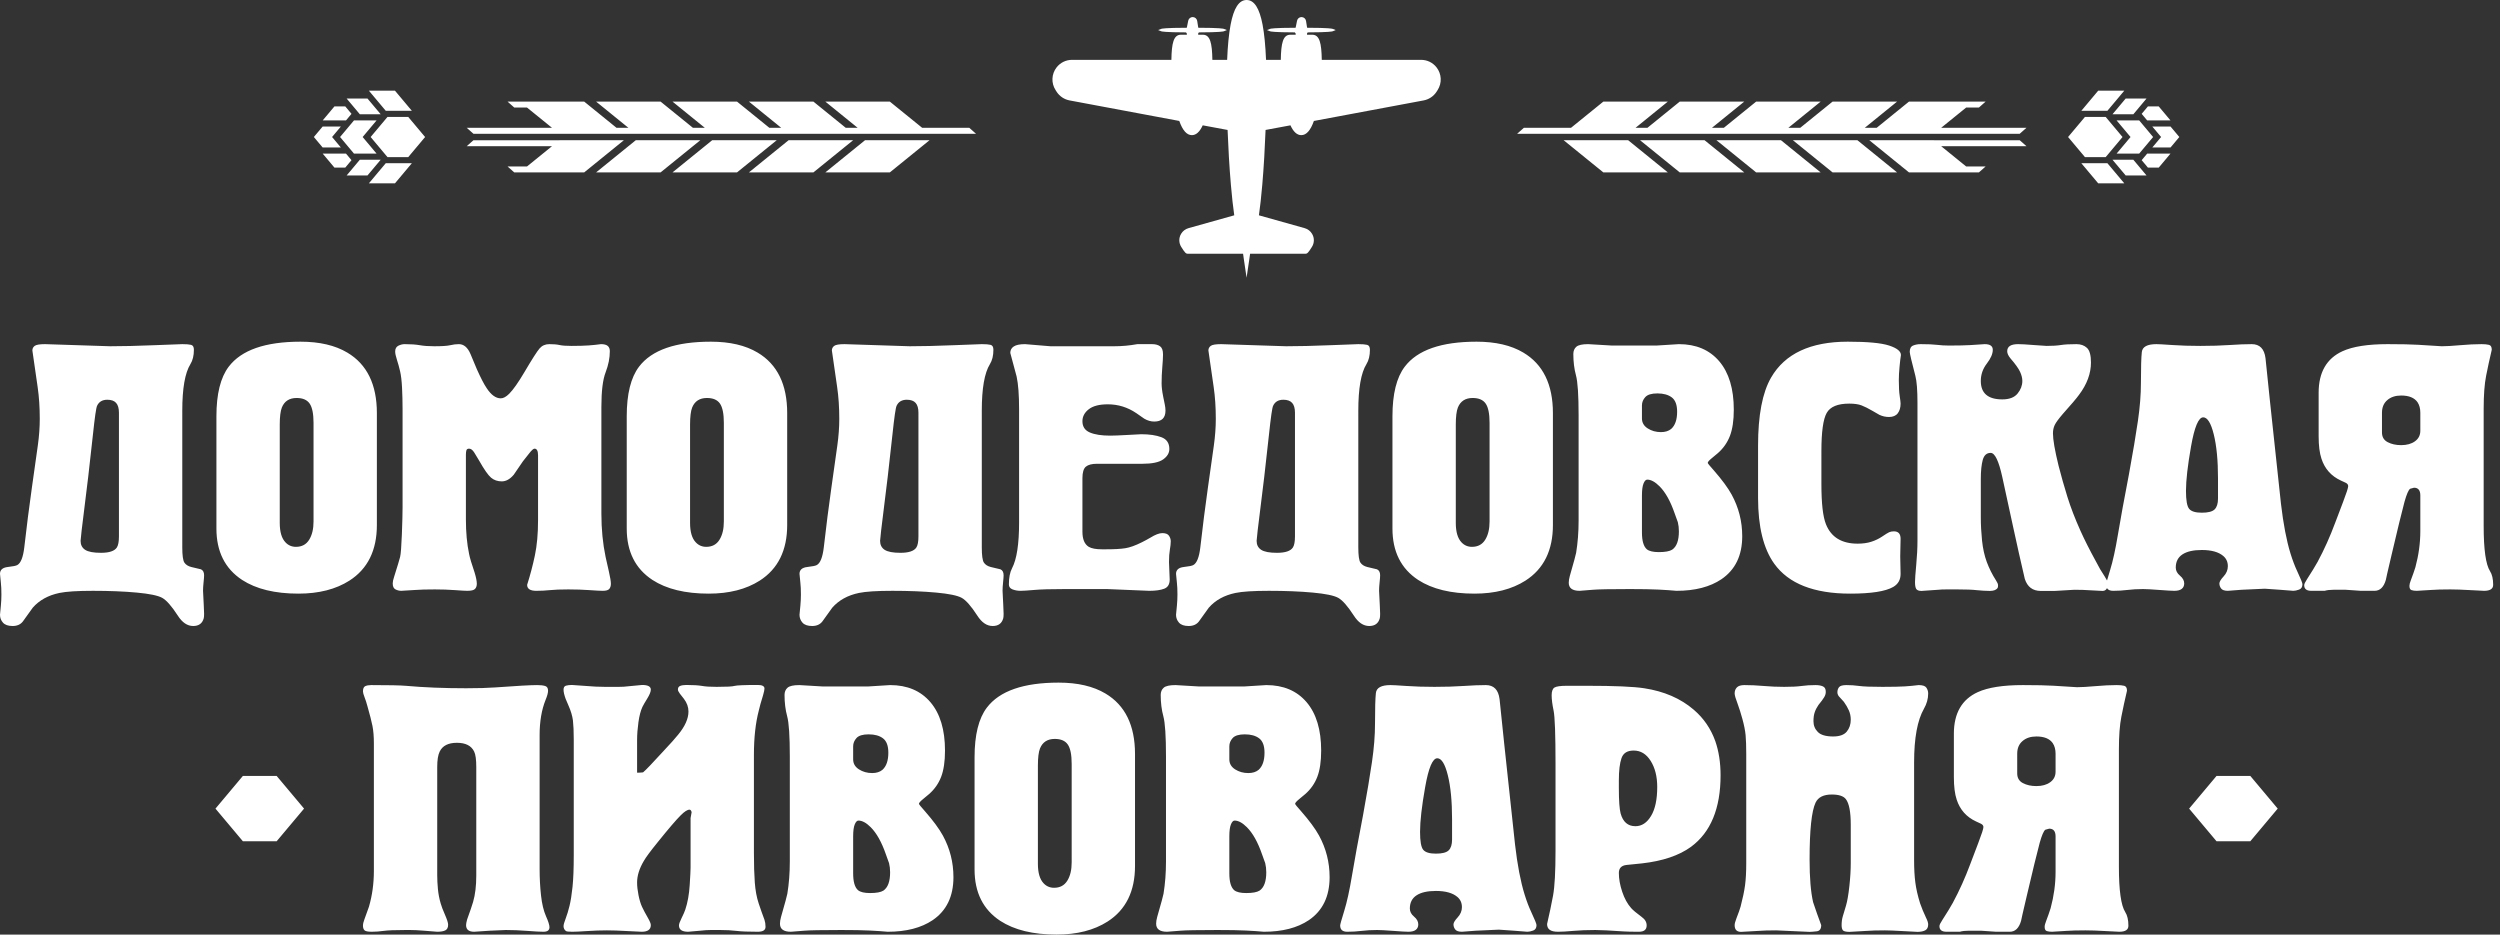 <svg width="321" height="120" viewBox="0 0 321 120" fill="none" xmlns="http://www.w3.org/2000/svg">
<rect x="0" y="0" width="321" height="120" fill="#333333" stroke="none"/>
<path fill-rule="evenodd" clip-rule="evenodd" d="M238.49 18.004C235.728 18.004 232.966 18.004 230.206 18.004C231.904 19.382 233.605 20.759 235.303 22.137C238.065 22.137 240.825 22.137 243.585 22.137C241.887 20.759 240.189 19.382 238.49 18.004ZM27.666 103.827L31.189 99.626H35.519L39.041 103.825L35.519 108.022H31.189L27.666 103.827ZM281.083 103.827L284.606 99.626H288.936L292.458 103.825L288.936 108.022H284.606L281.083 103.827ZM263.935 111.958V107.394C263.935 106.731 263.662 106.4 263.12 106.4L262.624 106.535C262.412 106.686 262.172 107.243 261.9 108.207C261.539 109.562 260.982 111.851 260.228 115.074C259.748 117.122 259.506 118.177 259.506 118.238C259.234 119.171 258.752 119.637 258.06 119.637H256.298L254.356 119.504C253.753 119.504 253.226 119.504 252.775 119.504C252.323 119.504 251.946 119.548 251.644 119.637H249.927C249.324 119.637 249.024 119.397 249.024 118.915C249.024 118.764 249.145 118.508 249.385 118.147C249.988 117.213 250.44 116.468 250.74 115.926C251.583 114.359 252.337 112.689 252.999 110.903C253.452 109.728 253.783 108.854 253.995 108.282C254.446 107.106 254.671 106.407 254.671 106.196C254.671 106.016 254.566 105.872 254.356 105.767C254.144 105.662 253.934 105.564 253.723 105.474C252.488 104.901 251.66 103.967 251.238 102.672C250.996 101.949 250.877 100.978 250.877 99.773V94.207C250.877 91.587 251.9 89.803 253.949 88.868C255.273 88.265 257.201 87.965 259.732 87.965C261.479 87.965 262.789 87.995 263.662 88.048C264.536 88.102 265.544 88.16 266.689 88.237C267.232 88.237 268.016 88.192 269.041 88.102C270.065 88.011 270.983 87.965 271.795 87.965C272.188 87.965 272.503 87.995 272.745 88.055C272.985 88.116 273.106 88.326 273.106 88.688C272.836 89.832 272.594 90.947 272.384 92.016C272.172 93.087 272.067 94.493 272.067 96.249V111.309C272.067 114.328 272.338 116.256 272.88 117.108C273.152 117.53 273.287 118.117 273.287 118.871C273.287 119.383 272.896 119.637 272.112 119.637C271.961 119.637 271.374 119.609 270.349 119.548C269.325 119.488 268.468 119.458 267.774 119.458C266.75 119.458 265.937 119.481 265.334 119.525C264.733 119.57 264.114 119.609 263.483 119.637C263.211 119.637 262.985 119.609 262.805 119.548C262.624 119.488 262.533 119.306 262.533 119.006C262.533 118.824 262.594 118.584 262.715 118.282C262.955 117.651 263.15 117.094 263.301 116.61C263.723 115.043 263.935 113.494 263.935 111.958ZM259.01 96.777V99.306C259.01 99.877 259.25 100.293 259.739 100.549C260.221 100.805 260.801 100.933 261.471 100.933C262.202 100.933 262.796 100.768 263.248 100.435C263.709 100.104 263.935 99.653 263.935 99.08V96.777C263.935 96.233 263.814 95.781 263.572 95.42C263.173 94.847 262.473 94.563 261.471 94.563C260.74 94.563 260.146 94.758 259.695 95.15C259.234 95.541 259.01 96.083 259.01 96.777ZM224.218 110.775V96.791C224.218 95.797 224.188 94.998 224.136 94.395C224.076 93.785 223.94 93.101 223.729 92.332C223.517 91.564 223.322 90.954 223.156 90.502C222.87 89.743 222.728 89.261 222.728 89.049C222.728 88.719 222.825 88.454 223.021 88.258C223.217 88.062 223.533 87.965 223.985 87.965C224.76 87.965 225.582 88.002 226.448 88.078C227.314 88.153 228.195 88.192 229.091 88.192C230.055 88.192 230.8 88.153 231.335 88.078C231.876 88.002 232.472 87.965 233.128 87.965C233.489 87.965 233.797 88.018 234.046 88.123C234.302 88.23 234.43 88.463 234.43 88.831C234.43 89.071 234.362 89.305 234.218 89.531C234.083 89.764 233.843 90.088 233.496 90.511C233.285 90.819 233.119 91.128 233.014 91.443C232.9 91.76 232.849 92.151 232.849 92.603C232.849 93.154 233.037 93.613 233.413 93.99C233.79 94.372 234.446 94.563 235.38 94.563C236.191 94.563 236.772 94.358 237.119 93.945C237.464 93.529 237.638 93.017 237.638 92.407C237.638 91.978 237.555 91.587 237.396 91.219C237.231 90.849 237.021 90.488 236.756 90.118C236.432 89.78 236.215 89.538 236.094 89.389C235.981 89.229 235.922 89.064 235.922 88.884C235.922 88.635 235.988 88.425 236.125 88.244C236.26 88.055 236.584 87.965 237.096 87.965C237.638 87.965 238.181 88.002 238.721 88.078C239.264 88.153 240.26 88.192 241.704 88.192C243.059 88.192 244.023 88.167 244.596 88.132C245.168 88.093 245.755 88.041 246.358 87.965C246.87 87.965 247.201 88.078 247.352 88.304C247.503 88.53 247.578 88.777 247.578 89.049C247.578 89.713 247.397 90.367 247.036 90.999C246.193 92.477 245.771 94.772 245.771 97.874V110.459C245.771 111.551 245.823 112.5 245.929 113.313C246.034 114.126 246.237 115.015 246.539 115.986C246.749 116.589 247.005 117.206 247.306 117.839C247.487 118.2 247.578 118.487 247.578 118.696C247.578 119.059 247.457 119.306 247.217 119.443C246.977 119.579 246.644 119.646 246.223 119.653C246.162 119.646 245.552 119.616 244.393 119.555C243.233 119.488 242.442 119.458 242.02 119.458C241.056 119.458 240.244 119.481 239.58 119.532C238.917 119.579 238.209 119.616 237.457 119.653C237.005 119.646 236.728 119.579 236.621 119.443C236.516 119.306 236.463 119.088 236.463 118.787C236.463 118.366 236.516 117.981 236.621 117.636C236.728 117.288 236.863 116.836 237.028 116.279C237.194 115.723 237.336 114.894 237.457 113.795C237.578 112.696 237.638 111.693 237.638 110.789V105.902C237.638 104.246 237.427 103.147 237.005 102.605C236.703 102.214 236.102 102.016 235.198 102.016C234.144 102.016 233.452 102.363 233.119 103.057C232.607 104.149 232.351 106.582 232.351 110.361C232.351 112.717 232.502 114.54 232.803 115.842C233.135 116.836 233.482 117.823 233.843 118.787C233.843 119.269 233.654 119.532 233.277 119.579C232.9 119.623 232.593 119.646 232.351 119.653L228.059 119.458C227.126 119.458 226.334 119.481 225.687 119.532C225.04 119.579 224.325 119.616 223.54 119.653C222.998 119.646 222.728 119.36 222.728 118.787C222.728 118.606 222.802 118.321 222.953 117.928C223.224 117.236 223.405 116.724 223.496 116.393C223.766 115.362 223.955 114.465 224.06 113.697C224.166 112.929 224.218 111.958 224.218 110.775ZM199.729 109.201V98.132C199.729 94.335 199.647 92.039 199.481 91.24C199.314 90.442 199.232 89.787 199.232 89.275C199.232 88.763 199.353 88.432 199.593 88.281C199.835 88.132 200.362 88.055 201.174 88.055C201.537 88.055 201.928 88.055 202.35 88.055C202.771 88.055 203.239 88.055 203.75 88.055C207.305 88.055 209.761 88.16 211.116 88.372C213.675 88.763 215.8 89.683 217.486 91.136C218.751 92.22 219.67 93.56 220.243 95.157C220.695 96.459 220.921 97.92 220.921 99.548C220.921 103.802 219.656 106.866 217.125 108.733C215.589 109.849 213.496 110.556 210.844 110.857C210.152 110.919 209.482 110.985 208.834 111.061C208.187 111.136 207.861 111.476 207.861 112.086C207.861 112.838 208.005 113.644 208.292 114.503C208.578 115.362 208.962 116.061 209.444 116.603C209.654 116.845 210.106 117.229 210.799 117.74C211.221 118.042 211.431 118.403 211.431 118.824C211.431 119.367 211.1 119.637 210.437 119.637C209.535 119.637 208.872 119.623 208.45 119.593C206.732 119.474 205.528 119.413 204.834 119.413C203.782 119.413 202.839 119.45 202.01 119.525C201.183 119.6 200.527 119.637 200.045 119.637C199.563 119.637 199.209 119.555 198.985 119.39C198.757 119.225 198.645 118.976 198.645 118.645C198.946 117.348 199.202 116.13 199.414 114.985C199.624 113.839 199.729 111.912 199.729 109.201ZM207.861 101.227C207.861 102.8 207.938 103.876 208.089 104.449C208.39 105.541 209.023 106.084 209.987 106.084C210.799 106.084 211.47 105.646 211.996 104.766C212.525 103.892 212.788 102.649 212.788 101.045C212.788 99.713 212.509 98.598 211.952 97.709C211.393 96.812 210.664 96.37 209.761 96.37C208.946 96.37 208.427 96.693 208.201 97.348C207.975 97.995 207.861 98.945 207.861 100.179V101.227ZM184.368 114.398C183.283 114.398 182.454 114.585 181.882 114.962C181.311 115.339 181.024 115.902 181.024 116.656C181.024 117.048 181.204 117.395 181.567 117.695C181.928 117.997 182.107 118.328 182.107 118.689C182.107 118.992 182.003 119.225 181.793 119.39C181.581 119.555 181.264 119.637 180.843 119.637C180.542 119.637 179.895 119.6 178.899 119.525C177.907 119.45 177.213 119.413 176.822 119.413C176.099 119.413 175.436 119.45 174.834 119.525C174.232 119.6 173.614 119.637 172.982 119.637C172.379 119.637 172.077 119.367 172.077 118.824C172.077 118.705 172.25 118.086 172.597 116.964C172.944 115.849 173.275 114.344 173.591 112.447C173.908 110.542 174.382 107.951 175.015 104.661C175.527 101.858 175.911 99.569 176.166 97.807C176.422 96.044 176.551 94.419 176.551 92.942C176.551 90.984 176.588 89.659 176.664 88.982C176.739 88.304 177.364 87.965 178.538 87.965C178.81 87.965 179.488 88.002 180.571 88.078C181.656 88.153 182.862 88.192 184.187 88.192C185.572 88.192 186.822 88.153 187.937 88.078C189.051 88.002 190 87.965 190.783 87.965C191.807 87.965 192.394 88.567 192.545 89.772C192.937 93.606 193.33 97.317 193.721 100.901C194.112 104.494 194.382 107.017 194.534 108.463C194.834 111.054 195.241 113.185 195.754 114.841C196.024 115.716 196.31 116.468 196.613 117.108C197.064 118.072 197.288 118.629 197.288 118.78C197.288 119.141 197.146 119.374 196.862 119.481C196.574 119.586 196.326 119.637 196.115 119.637L194.398 119.504L192.455 119.367L189.472 119.504L187.711 119.637C187.288 119.637 187.004 119.539 186.852 119.344C186.701 119.148 186.627 118.931 186.627 118.689C186.627 118.479 186.808 118.177 187.169 117.786C187.53 117.395 187.711 116.957 187.711 116.477C187.711 115.934 187.516 115.495 187.125 115.166C186.522 114.652 185.602 114.398 184.368 114.398ZM184.368 109.608C185.181 109.608 185.73 109.464 186.017 109.178C186.303 108.892 186.445 108.433 186.445 107.8V105.18C186.445 102.891 186.266 101.015 185.903 99.555C185.542 98.095 185.092 97.362 184.548 97.362C183.946 97.362 183.425 98.598 182.99 101.068C182.552 103.539 182.335 105.45 182.335 106.806C182.335 108.011 182.47 108.78 182.741 109.11C183.013 109.441 183.553 109.608 184.368 109.608ZM149.713 110.633V97.108C149.713 94.509 149.6 92.8 149.374 91.971C149.148 91.143 149.035 90.225 149.035 89.229C149.035 88.84 149.163 88.53 149.418 88.304C149.675 88.078 150.18 87.965 150.933 87.965L154.005 88.146H157.122H159.698L162.589 87.965C164.788 87.965 166.512 88.695 167.763 90.157C169.013 91.625 169.638 93.697 169.638 96.384C169.638 97.769 169.472 98.891 169.141 99.75C168.809 100.609 168.298 101.339 167.604 101.949C167.574 101.979 167.304 102.205 166.791 102.626C166.46 102.898 166.294 103.094 166.294 103.213C166.294 103.274 166.55 103.592 167.063 104.163C168.117 105.369 168.885 106.407 169.367 107.288C170.27 108.945 170.722 110.724 170.722 112.627C170.722 115.097 169.834 116.936 168.056 118.147C166.58 119.141 164.652 119.637 162.273 119.637C161.641 119.579 160.88 119.525 159.992 119.481C159.103 119.434 157.875 119.413 156.309 119.413C153.809 119.413 152.221 119.443 151.543 119.504C150.865 119.562 150.3 119.609 149.848 119.637C148.914 119.637 148.448 119.292 148.448 118.6C148.448 118.358 148.492 118.072 148.583 117.74C149.095 115.956 149.367 114.962 149.397 114.752C149.607 113.455 149.713 112.086 149.713 110.633ZM157.846 95.827V97.499C157.846 98.041 158.094 98.47 158.591 98.787C159.087 99.103 159.652 99.261 160.285 99.261C160.827 99.261 161.264 99.126 161.596 98.854C162.107 98.402 162.363 97.664 162.363 96.64C162.363 95.767 162.138 95.157 161.686 94.81C161.234 94.463 160.616 94.29 159.833 94.29C159.08 94.29 158.561 94.449 158.275 94.765C157.989 95.082 157.846 95.436 157.846 95.827ZM157.846 107.394V112.137C157.846 113.222 158.056 113.946 158.478 114.307C158.779 114.547 159.291 114.668 160.014 114.668C160.827 114.668 161.4 114.563 161.731 114.352C162.303 113.96 162.589 113.176 162.589 112.002C162.589 111.581 162.544 111.189 162.454 110.828C162.273 110.316 162.138 109.939 162.047 109.697C161.505 108.132 160.857 106.973 160.104 106.219C159.532 105.646 159.005 105.361 158.523 105.361C158.343 105.361 158.185 105.527 158.049 105.858C157.913 106.188 157.846 106.701 157.846 107.394ZM125.134 111.641V97.229C125.134 94.365 125.66 92.242 126.714 90.856C128.342 88.719 131.414 87.648 135.931 87.648C138.372 87.648 140.375 88.116 141.942 89.049C144.472 90.556 145.736 93.145 145.736 96.821V111.189C145.736 114.442 144.561 116.822 142.212 118.328C140.465 119.443 138.281 120 135.661 120C132.648 120 130.239 119.413 128.431 118.238C126.233 116.792 125.134 114.592 125.134 111.641ZM133.266 98.312V110.919C133.266 112.063 133.507 112.891 133.989 113.404C134.35 113.795 134.803 113.991 135.345 113.991C136.098 113.991 136.663 113.69 137.039 113.087C137.416 112.484 137.603 111.702 137.603 110.738V98.086C137.603 96.912 137.438 96.083 137.106 95.601C136.775 95.119 136.218 94.877 135.435 94.877C134.501 94.877 133.868 95.285 133.537 96.097C133.356 96.549 133.266 97.287 133.266 98.312ZM101.412 110.633V97.108C101.412 94.509 101.299 92.8 101.073 91.971C100.847 91.143 100.734 90.225 100.734 89.229C100.734 88.84 100.863 88.53 101.118 88.304C101.375 88.078 101.879 87.965 102.632 87.965L105.704 88.146H108.822H111.398L114.29 87.965C116.488 87.965 118.213 88.695 119.463 90.157C120.713 91.625 121.338 93.697 121.338 96.384C121.338 97.769 121.172 98.891 120.841 99.75C120.509 100.609 119.997 101.339 119.304 101.949C119.274 101.979 119.004 102.205 118.492 102.626C118.16 102.898 117.994 103.094 117.994 103.213C117.994 103.274 118.251 103.592 118.762 104.163C119.817 105.369 120.585 106.407 121.067 107.288C121.97 108.945 122.422 110.724 122.422 112.627C122.422 115.097 121.534 116.936 119.756 118.147C118.281 119.141 116.353 119.637 113.973 119.637C113.341 119.579 112.58 119.525 111.691 119.481C110.802 119.434 109.575 119.413 108.009 119.413C105.509 119.413 103.919 119.443 103.242 119.504C102.564 119.562 101.999 119.609 101.548 119.637C100.614 119.637 100.147 119.292 100.147 118.6C100.147 118.358 100.192 118.072 100.283 117.74C100.795 115.956 101.065 114.962 101.095 114.752C101.307 113.455 101.412 112.086 101.412 110.633ZM109.545 95.827V97.499C109.545 98.041 109.794 98.47 110.291 98.787C110.788 99.103 111.353 99.261 111.985 99.261C112.527 99.261 112.964 99.126 113.295 98.854C113.807 98.402 114.063 97.664 114.063 96.64C114.063 95.767 113.837 95.157 113.386 94.81C112.934 94.463 112.317 94.29 111.533 94.29C110.78 94.29 110.26 94.449 109.974 94.765C109.688 95.082 109.545 95.436 109.545 95.827ZM109.545 107.394V112.137C109.545 113.222 109.756 113.946 110.178 114.307C110.479 114.547 110.991 114.668 111.714 114.668C112.527 114.668 113.1 114.563 113.431 114.352C114.003 113.96 114.29 113.176 114.29 112.002C114.29 111.581 114.244 111.189 114.153 110.828C113.973 110.316 113.837 109.939 113.747 109.697C113.205 108.132 112.557 106.973 111.804 106.219C111.232 105.646 110.705 105.361 110.223 105.361C110.042 105.361 109.884 105.527 109.748 105.858C109.613 106.188 109.545 106.701 109.545 107.394ZM73.67 109.818V95.646V94.968C73.67 93.913 73.632 93.094 73.565 92.505C73.489 91.911 73.293 91.257 72.969 90.533C72.796 90.141 72.683 89.871 72.623 89.72C72.45 89.238 72.359 88.847 72.359 88.546C72.359 88.274 72.465 88.102 72.668 88.041C72.879 87.981 73.135 87.95 73.429 87.95C73.609 87.95 74.174 87.995 75.131 88.07C76.079 88.153 76.93 88.192 77.669 88.192H79.461C79.935 88.192 80.289 88.167 80.53 88.132L82.45 87.95C83.196 87.95 83.565 88.153 83.565 88.546C83.565 88.816 83.414 89.194 83.113 89.683C82.812 90.165 82.608 90.525 82.488 90.767C82.262 91.257 82.089 91.904 81.976 92.724C81.863 93.538 81.803 94.299 81.803 94.991V99.215C82.043 99.215 82.3 99.201 82.571 99.171C82.932 98.868 83.776 97.988 85.101 96.535C86.095 95.48 86.757 94.735 87.089 94.314C87.962 93.252 88.399 92.265 88.399 91.361C88.399 90.782 88.203 90.239 87.812 89.727C87.631 89.515 87.458 89.291 87.293 89.064C87.127 88.84 87.044 88.665 87.044 88.546C87.044 88.304 87.141 88.146 87.338 88.07C87.533 87.995 87.797 87.95 88.129 87.95C89.001 87.95 89.664 87.995 90.117 88.07C90.568 88.153 91.2 88.192 92.014 88.192C93.279 88.192 94.047 88.153 94.318 88.07C94.589 87.995 95.584 87.95 97.3 87.95C97.872 87.95 98.159 88.107 98.159 88.409C98.159 88.56 98.098 88.847 97.978 89.268C97.707 90.141 97.526 90.789 97.436 91.21C97.014 92.814 96.803 94.712 96.803 96.919V109.502C96.803 111.038 96.841 112.312 96.916 113.32C96.992 114.336 97.157 115.225 97.413 115.993C97.669 116.761 97.918 117.462 98.159 118.102C98.249 118.373 98.294 118.673 98.294 119.006C98.294 119.427 97.963 119.637 97.3 119.637C96.065 119.637 95.147 119.6 94.544 119.525C93.942 119.45 93.249 119.413 92.466 119.413C92.044 119.413 91.637 119.413 91.246 119.413C90.854 119.413 90.403 119.443 89.89 119.504L88.354 119.637C87.57 119.637 87.179 119.367 87.179 118.824C87.179 118.645 87.293 118.328 87.518 117.877C87.744 117.425 87.903 117.062 87.992 116.792C88.294 115.888 88.482 114.841 88.557 113.653C88.633 112.461 88.67 111.716 88.67 111.415V106.039V105.043L88.806 104.277C88.745 104.065 88.656 103.96 88.534 103.96C88.264 103.96 87.887 104.202 87.406 104.682C86.803 105.285 85.823 106.43 84.468 108.116C83.535 109.262 82.932 110.074 82.661 110.556C82.089 111.52 81.803 112.44 81.803 113.313C81.803 113.795 81.863 114.336 81.984 114.938C82.104 115.541 82.254 116.038 82.435 116.431C82.616 116.822 82.872 117.304 83.203 117.877C83.445 118.298 83.565 118.6 83.565 118.78C83.565 119.353 83.173 119.637 82.39 119.637C82.179 119.637 81.562 119.609 80.537 119.548C79.513 119.488 78.639 119.458 77.917 119.458C77.133 119.458 76.29 119.488 75.387 119.548C74.483 119.609 73.851 119.637 73.489 119.637C73.037 119.637 72.766 119.609 72.676 119.548C72.465 119.397 72.359 119.185 72.359 118.915C72.359 118.734 72.45 118.41 72.631 117.944C72.811 117.469 72.977 116.927 73.127 116.31C73.278 115.693 73.406 114.887 73.511 113.893C73.617 112.891 73.67 111.535 73.67 109.818ZM48.006 111.807V95.473C48.006 94.57 47.946 93.816 47.825 93.215C47.704 92.612 47.494 91.783 47.193 90.728C47.072 90.269 46.945 89.871 46.808 89.524C46.673 89.177 46.605 88.928 46.605 88.777C46.605 88.416 46.704 88.192 46.899 88.102C47.095 88.011 47.343 87.965 47.645 87.965C49.904 87.965 51.41 87.995 52.163 88.062C54.422 88.265 56.983 88.372 59.844 88.372C61.41 88.372 62.66 88.335 63.594 88.265C66.365 88.062 68.158 87.965 68.97 87.965C69.392 87.965 69.731 88.002 69.987 88.078C70.244 88.153 70.371 88.356 70.371 88.688C70.371 88.959 70.266 89.352 70.055 89.862C69.543 91.136 69.287 92.642 69.287 94.388V111.581C69.287 112.762 69.347 113.893 69.468 114.978C69.588 116.061 69.799 116.943 70.101 117.628C70.402 118.305 70.552 118.78 70.552 119.052C70.552 119.443 70.296 119.637 69.784 119.637C69.362 119.637 68.67 119.6 67.706 119.525C66.742 119.45 65.823 119.413 64.95 119.413L62.871 119.504L60.883 119.637C60.19 119.637 59.844 119.353 59.844 118.78C59.844 118.629 59.889 118.389 59.979 118.058C60.341 117.062 60.597 116.31 60.748 115.798C61.019 114.864 61.154 113.734 61.154 112.408V98.493C61.154 97.529 61.063 96.866 60.883 96.505C60.521 95.751 59.784 95.375 58.669 95.375C57.554 95.375 56.817 95.751 56.455 96.505C56.244 96.926 56.139 97.59 56.139 98.493V112.363C56.139 112.936 56.169 113.539 56.23 114.17C56.29 114.803 56.41 115.422 56.591 116.025C56.682 116.356 56.862 116.829 57.132 117.446C57.404 118.065 57.54 118.494 57.54 118.734C57.54 119.097 57.419 119.337 57.178 119.458C56.937 119.579 56.591 119.637 56.139 119.637L54.467 119.504C54.076 119.474 53.737 119.45 53.45 119.434C53.164 119.42 52.901 119.413 52.66 119.413H52.072C50.747 119.413 49.813 119.45 49.271 119.525C48.729 119.6 48.217 119.637 47.735 119.637C47.223 119.637 46.907 119.57 46.786 119.434C46.666 119.299 46.605 119.111 46.605 118.871C46.605 118.629 46.666 118.358 46.786 118.058C47.088 117.243 47.283 116.694 47.373 116.424C47.795 114.978 48.006 113.441 48.006 111.807ZM310.77 68.18V63.617C310.77 62.954 310.5 62.623 309.958 62.623L309.46 62.758C309.25 62.908 309.008 63.467 308.738 64.43C308.377 65.785 307.818 68.075 307.066 71.297C306.584 73.346 306.342 74.4 306.342 74.461C306.072 75.395 305.59 75.861 304.896 75.861H303.134L301.192 75.726C300.589 75.726 300.062 75.726 299.611 75.726C299.159 75.726 298.782 75.771 298.481 75.861H296.763C296.162 75.861 295.86 75.62 295.86 75.138C295.86 74.988 295.981 74.731 296.221 74.37C296.824 73.436 297.275 72.691 297.578 72.149C298.421 70.582 299.173 68.911 299.836 67.126C300.288 65.951 300.619 65.078 300.831 64.505C301.282 63.33 301.508 62.63 301.508 62.419C301.508 62.239 301.403 62.095 301.192 61.99C300.982 61.885 300.77 61.787 300.558 61.697C299.324 61.124 298.495 60.19 298.074 58.895C297.832 58.172 297.713 57.201 297.713 55.996V50.431C297.713 47.81 298.737 46.026 300.786 45.092C302.111 44.489 304.039 44.188 306.568 44.188C308.316 44.188 309.625 44.218 310.5 44.271C311.373 44.324 312.382 44.384 313.527 44.459C314.069 44.459 314.852 44.415 315.876 44.324C316.901 44.234 317.818 44.188 318.633 44.188C319.024 44.188 319.341 44.218 319.581 44.278C319.823 44.339 319.942 44.55 319.942 44.911C319.672 46.056 319.432 47.171 319.22 48.24C319.008 49.309 318.903 50.717 318.903 52.472V67.533C318.903 70.552 319.175 72.48 319.716 73.331C319.988 73.752 320.123 74.34 320.123 75.094C320.123 75.606 319.732 75.861 318.948 75.861C318.798 75.861 318.211 75.831 317.185 75.771C316.163 75.711 315.304 75.681 314.61 75.681C313.587 75.681 312.773 75.703 312.172 75.749C311.569 75.794 310.952 75.831 310.319 75.861C310.047 75.861 309.822 75.831 309.641 75.771C309.46 75.711 309.371 75.53 309.371 75.228C309.371 75.048 309.429 74.807 309.55 74.506C309.792 73.873 309.988 73.316 310.137 72.834C310.559 71.267 310.77 69.716 310.77 68.18ZM305.846 52.999V55.529C305.846 56.1 306.088 56.516 306.575 56.771C307.059 57.027 307.639 57.156 308.307 57.156C309.038 57.156 309.634 56.99 310.086 56.659C310.545 56.327 310.77 55.876 310.77 55.303V52.999C310.77 52.457 310.649 52.005 310.409 51.643C310.009 51.071 309.309 50.785 308.307 50.785C307.578 50.785 306.982 50.981 306.531 51.372C306.072 51.764 305.846 52.306 305.846 52.999ZM282.712 70.62C281.627 70.62 280.8 70.808 280.227 71.185C279.654 71.561 279.368 72.126 279.368 72.879C279.368 73.27 279.549 73.617 279.911 73.919C280.272 74.22 280.453 74.551 280.453 74.912C280.453 75.214 280.348 75.447 280.136 75.613C279.927 75.779 279.61 75.861 279.187 75.861C278.886 75.861 278.239 75.824 277.245 75.749C276.25 75.673 275.559 75.636 275.167 75.636C274.444 75.636 273.78 75.673 273.179 75.749C272.576 75.824 271.959 75.861 271.326 75.861C270.933 75.861 270.668 75.746 270.533 75.515C270.518 75.544 270.504 75.572 270.49 75.598C270.385 75.779 270.211 75.869 269.971 75.876C269.759 75.869 269.284 75.847 268.548 75.801C267.81 75.749 267.079 75.726 266.355 75.726L263.826 75.876H262.017C260.993 75.869 260.317 75.357 259.985 74.333C259.472 72.134 258.974 69.92 258.494 67.691C258.012 65.462 257.545 63.308 257.093 61.245C256.641 59.181 256.143 58.15 255.602 58.15C255.09 58.15 254.751 58.451 254.585 59.053C254.42 59.656 254.336 60.469 254.336 61.493V62.035V66.426C254.336 67.39 254.39 68.383 254.494 69.407C254.601 70.432 254.804 71.351 255.104 72.164C255.407 72.977 255.798 73.76 256.28 74.513C256.46 74.785 256.55 74.996 256.55 75.146C256.55 75.297 256.536 75.402 256.506 75.462C256.355 75.733 256.024 75.869 255.512 75.876C254.969 75.869 254.413 75.839 253.84 75.779C253.267 75.711 252.44 75.681 251.354 75.681C250.813 75.681 250.331 75.681 249.91 75.681C249.486 75.681 249.141 75.695 248.869 75.726L246.701 75.876C246.37 75.869 246.15 75.786 246.045 75.62C245.94 75.455 245.887 75.16 245.887 74.739C245.887 74.378 245.94 73.64 246.045 72.525C246.15 71.404 246.203 70.364 246.203 69.4V51.703C246.203 50.099 246.114 48.955 245.933 48.262C245.451 46.418 245.211 45.393 245.211 45.182C245.211 44.761 245.353 44.489 245.64 44.369C245.926 44.248 246.248 44.188 246.611 44.188C247.514 44.188 248.215 44.218 248.711 44.278C249.209 44.339 249.728 44.369 250.271 44.369C251.444 44.369 252.357 44.346 253.004 44.309C253.651 44.271 254.262 44.226 254.834 44.188C255.528 44.188 255.873 44.429 255.873 44.919C255.873 45.431 255.617 46.026 255.104 46.688C254.592 47.358 254.336 48.097 254.336 48.917C254.336 50.491 255.256 51.282 257.093 51.282C257.996 51.282 258.653 51.033 259.058 50.529C259.465 50.032 259.668 49.489 259.668 48.917C259.668 48.556 259.57 48.157 259.375 47.736C259.179 47.314 258.765 46.734 258.131 46.003C257.861 45.672 257.726 45.37 257.726 45.099C257.726 44.489 258.194 44.188 259.126 44.188C259.517 44.188 260.18 44.226 261.114 44.301C262.048 44.376 262.604 44.415 262.786 44.415C263.54 44.415 264.15 44.376 264.616 44.301C265.083 44.226 265.752 44.188 266.627 44.188C267.168 44.188 267.612 44.346 267.959 44.662C268.306 44.979 268.479 45.604 268.479 46.545C268.479 47.96 267.966 49.346 266.942 50.702C266.611 51.161 265.919 51.975 264.865 53.15C264.322 53.782 263.975 54.257 263.826 54.572C263.675 54.889 263.6 55.25 263.6 55.642C263.6 56.455 263.84 57.841 264.322 59.806C264.653 61.102 265.03 62.427 265.452 63.79C265.873 65.146 266.432 66.591 267.123 68.135C267.636 69.28 268.313 70.62 269.158 72.164C269.458 72.766 269.819 73.384 270.241 74.016C270.373 74.222 270.472 74.395 270.542 74.536C270.627 74.224 270.76 73.775 270.942 73.187C271.288 72.073 271.619 70.568 271.936 68.67C272.252 66.764 272.725 64.174 273.359 60.883C273.871 58.082 274.255 55.793 274.511 54.03C274.767 52.268 274.895 50.641 274.895 49.166C274.895 47.207 274.933 45.883 275.009 45.205C275.084 44.527 275.708 44.188 276.884 44.188C277.154 44.188 277.831 44.226 278.916 44.301C280.001 44.376 281.205 44.415 282.53 44.415C283.917 44.415 285.168 44.376 286.281 44.301C287.396 44.226 288.344 44.188 289.128 44.188C290.151 44.188 290.74 44.79 290.891 45.996C291.282 49.829 291.673 53.541 292.065 57.125C292.458 60.718 292.726 63.24 292.877 64.686C293.18 67.276 293.587 69.407 294.097 71.064C294.369 71.938 294.654 72.691 294.956 73.331C295.408 74.295 295.634 74.853 295.634 75.003C295.634 75.365 295.492 75.598 295.205 75.703C294.919 75.809 294.67 75.861 294.46 75.861L292.742 75.726L290.8 75.59L287.818 75.726L286.055 75.861C285.634 75.861 285.347 75.763 285.196 75.568C285.047 75.371 284.97 75.153 284.97 74.912C284.97 74.701 285.152 74.4 285.513 74.009C285.875 73.617 286.055 73.18 286.055 72.698C286.055 72.156 285.859 71.719 285.468 71.388C284.865 70.876 283.948 70.62 282.712 70.62ZM282.712 65.831C283.526 65.831 284.076 65.688 284.362 65.402C284.647 65.116 284.791 64.656 284.791 64.023V61.403C284.791 59.114 284.609 57.238 284.248 55.777C283.887 54.316 283.435 53.586 282.893 53.586C282.29 53.586 281.771 54.821 281.335 57.291C280.898 59.761 280.679 61.674 280.679 63.029C280.679 64.234 280.814 65.003 281.086 65.333C281.356 65.665 281.899 65.831 282.712 65.831ZM225.735 63.933V57.201C225.735 53.314 226.293 50.409 227.407 48.481C229.185 45.408 232.468 43.872 237.258 43.872C239.788 43.872 241.558 44.037 242.566 44.369C243.575 44.7 244.08 45.106 244.08 45.589C244.019 45.95 243.959 46.454 243.9 47.102C243.84 47.749 243.809 48.315 243.809 48.797C243.809 49.67 243.847 50.355 243.922 50.852C243.998 51.349 244.035 51.673 244.035 51.824C244.035 52.336 243.914 52.751 243.673 53.066C243.432 53.382 243.055 53.541 242.545 53.541C242.123 53.541 241.716 53.451 241.323 53.27C241.264 53.24 240.962 53.066 240.421 52.751C239.879 52.434 239.411 52.201 239.02 52.051C238.629 51.9 238.101 51.824 237.439 51.824C235.963 51.824 234.999 52.223 234.547 53.021C234.096 53.819 233.868 55.454 233.868 57.924V62.171C233.868 64.641 234.065 66.358 234.457 67.322C235.12 68.978 236.475 69.806 238.522 69.806C239.185 69.806 239.772 69.724 240.285 69.558C240.797 69.393 241.264 69.167 241.686 68.88C242.107 68.594 242.401 68.414 242.566 68.338C242.732 68.263 242.936 68.225 243.176 68.225C243.749 68.225 244.035 68.542 244.035 69.174L243.989 71.434L244.035 73.692C244.035 74.445 243.719 75.003 243.087 75.365C242.091 75.936 240.254 76.223 237.574 76.223C232.904 76.223 229.653 74.942 227.814 72.382C226.429 70.454 225.735 67.638 225.735 63.933ZM202.693 66.855V53.33C202.693 50.732 202.579 49.023 202.354 48.194C202.128 47.366 202.016 46.448 202.016 45.453C202.016 45.062 202.142 44.752 202.398 44.527C202.654 44.301 203.159 44.188 203.911 44.188L206.985 44.369H210.102H212.677L215.569 44.188C217.769 44.188 219.493 44.919 220.743 46.379C221.993 47.848 222.619 49.919 222.619 52.607C222.619 53.992 222.452 55.115 222.121 55.974C221.79 56.832 221.278 57.562 220.585 58.172C220.554 58.202 220.284 58.428 219.772 58.85C219.441 59.121 219.274 59.316 219.274 59.437C219.274 59.498 219.53 59.814 220.044 60.386C221.097 61.591 221.865 62.63 222.347 63.511C223.25 65.168 223.702 66.946 223.702 68.85C223.702 71.321 222.813 73.158 221.036 74.37C219.562 75.365 217.634 75.861 215.253 75.861C214.621 75.801 213.86 75.749 212.973 75.703C212.083 75.658 210.856 75.636 209.29 75.636C206.789 75.636 205.201 75.666 204.523 75.726C203.844 75.786 203.28 75.831 202.828 75.861C201.895 75.861 201.427 75.515 201.427 74.822C201.427 74.581 201.473 74.295 201.562 73.963C202.074 72.179 202.346 71.185 202.377 70.974C202.586 69.679 202.693 68.308 202.693 66.855ZM210.826 52.051V53.722C210.826 54.264 211.073 54.693 211.571 55.01C212.067 55.326 212.633 55.484 213.264 55.484C213.807 55.484 214.244 55.349 214.575 55.078C215.087 54.626 215.343 53.887 215.343 52.864C215.343 51.99 215.118 51.38 214.666 51.033C214.214 50.687 213.597 50.514 212.813 50.514C212.06 50.514 211.541 50.672 211.255 50.988C210.968 51.305 210.826 51.659 210.826 52.051ZM210.826 63.617V68.361C210.826 69.445 211.036 70.168 211.457 70.53C211.76 70.771 212.272 70.891 212.994 70.891C213.807 70.891 214.379 70.786 214.71 70.575C215.283 70.184 215.569 69.4 215.569 68.225C215.569 67.803 215.525 67.412 215.434 67.05C215.253 66.538 215.118 66.162 215.027 65.921C214.486 64.355 213.839 63.195 213.085 62.442C212.512 61.87 211.986 61.584 211.504 61.584C211.322 61.584 211.164 61.749 211.029 62.081C210.894 62.412 210.826 62.924 210.826 63.617ZM178.791 67.864V53.451C178.791 50.589 179.317 48.465 180.372 47.08C181.999 44.941 185.07 43.872 189.589 43.872C192.03 43.872 194.032 44.339 195.599 45.273C198.128 46.779 199.394 49.369 199.394 53.044V67.412C199.394 70.665 198.219 73.045 195.869 74.551C194.123 75.666 191.939 76.223 189.317 76.223C186.306 76.223 183.897 75.635 182.088 74.461C179.89 73.014 178.791 70.816 178.791 67.864ZM186.924 54.535V67.141C186.924 68.286 187.164 69.114 187.646 69.626C188.008 70.017 188.46 70.214 189.001 70.214C189.755 70.214 190.319 69.913 190.696 69.31C191.073 68.707 191.261 67.924 191.261 66.96V54.309C191.261 53.135 191.096 52.306 190.763 51.824C190.432 51.342 189.876 51.101 189.092 51.101C188.158 51.101 187.526 51.508 187.194 52.321C187.014 52.773 186.924 53.511 186.924 54.535ZM174.407 52.735V70.289C174.407 71.313 174.498 71.968 174.679 72.239C174.859 72.51 175.153 72.698 175.56 72.803C175.966 72.909 176.381 73.007 176.803 73.098C177.073 73.218 177.209 73.474 177.209 73.866C177.209 74.047 177.186 74.348 177.141 74.769C177.096 75.191 177.073 75.552 177.073 75.854L177.164 77.669L177.209 78.798C177.209 79.069 177.194 79.264 177.164 79.385C176.983 80.049 176.531 80.379 175.808 80.379C175.055 80.379 174.392 79.928 173.82 79.024C173.037 77.82 172.374 77.067 171.832 76.765C171.29 76.464 170.198 76.238 168.556 76.087C166.915 75.936 165.039 75.861 162.931 75.861C160.943 75.861 159.512 75.952 158.639 76.133C157.192 76.434 156.048 77.067 155.205 78.031C154.542 78.964 154.12 79.551 153.94 79.793C153.639 80.184 153.202 80.379 152.629 80.379C152.057 80.379 151.643 80.237 151.386 79.951C151.131 79.665 151.003 79.325 151.003 78.933C151.033 78.633 151.071 78.242 151.116 77.759C151.161 77.27 151.184 76.803 151.184 76.352C151.184 75.718 151.161 75.214 151.116 74.837C151.071 74.461 151.033 74.077 151.003 73.685C151.003 73.173 151.334 72.879 151.997 72.803C152.66 72.729 153.066 72.645 153.217 72.555C153.668 72.315 153.97 71.561 154.12 70.289C154.422 67.638 154.745 65.085 155.091 62.646C155.438 60.205 155.694 58.383 155.86 57.193C156.025 56.004 156.109 54.867 156.109 53.782C156.109 52.298 156.018 50.943 155.838 49.708C155.386 46.598 155.159 45.032 155.159 45.001C155.159 44.761 155.258 44.565 155.453 44.415C155.649 44.264 156.093 44.188 156.786 44.188L165.145 44.459C166.712 44.459 168.602 44.415 170.816 44.324C173.03 44.234 174.227 44.188 174.407 44.188C174.92 44.188 175.296 44.218 175.537 44.278C175.778 44.339 175.898 44.55 175.898 44.911C175.898 45.664 175.748 46.281 175.447 46.764C174.754 47.886 174.407 49.873 174.407 52.735ZM166.275 68.858V52.999C166.275 52.426 166.154 52.005 165.913 51.734C165.672 51.462 165.296 51.327 164.784 51.327C164.151 51.327 163.715 51.583 163.473 52.095C163.353 52.306 163.173 53.556 162.931 55.845C162.479 60.002 162.133 62.984 161.892 64.792C161.531 67.653 161.35 69.204 161.35 69.445C161.35 69.958 161.545 70.341 161.937 70.597C162.329 70.854 163.006 70.981 163.97 70.981C165.025 70.981 165.702 70.755 166.003 70.303C166.184 70.033 166.275 69.551 166.275 68.858ZM130.851 67.081V52.562C130.851 50.717 130.746 49.316 130.535 48.352C130.264 47.358 129.993 46.342 129.721 45.317C129.721 44.956 129.872 44.677 130.173 44.482C130.474 44.286 130.957 44.188 131.619 44.188L134.873 44.459C135.384 44.459 136.183 44.459 137.267 44.459C138.351 44.459 139.165 44.459 139.707 44.459H142.102H143.095C144.059 44.459 145.039 44.369 146.032 44.188H147.93C148.352 44.188 148.691 44.278 148.947 44.459C149.203 44.64 149.331 44.986 149.331 45.505C149.331 45.898 149.3 46.44 149.24 47.14C149.18 47.833 149.15 48.533 149.15 49.226C149.15 49.437 149.165 49.678 149.195 49.949C149.225 50.228 149.278 50.552 149.354 50.928C149.429 51.305 149.497 51.636 149.557 51.929C149.617 52.215 149.648 52.479 149.648 52.72C149.648 53.662 149.165 54.128 148.201 54.128C147.779 54.128 147.358 54.008 146.936 53.767C146.454 53.435 146.108 53.195 145.897 53.044C144.783 52.291 143.562 51.914 142.237 51.914C141.153 51.914 140.339 52.125 139.798 52.547C139.255 52.969 138.984 53.481 138.984 54.084C138.984 54.776 139.3 55.258 139.933 55.529C140.565 55.801 141.439 55.936 142.554 55.936C143.005 55.936 143.766 55.905 144.835 55.845C145.905 55.785 146.47 55.755 146.53 55.755C147.584 55.755 148.45 55.883 149.127 56.139C149.805 56.395 150.144 56.9 150.144 57.653C150.144 58.165 149.88 58.609 149.354 58.985C148.826 59.363 147.93 59.55 146.665 59.55H140.837C140.204 59.55 139.737 59.67 139.436 59.912C139.135 60.153 138.984 60.65 138.984 61.403V68.27C138.984 69.234 139.255 69.882 139.798 70.214C140.159 70.424 140.716 70.53 141.469 70.53H142.056C143.081 70.53 143.886 70.484 144.473 70.394C145.061 70.303 145.776 70.048 146.62 69.626C146.981 69.445 147.343 69.25 147.704 69.039C148.337 68.647 148.849 68.451 149.24 68.451C149.662 68.451 149.948 68.564 150.099 68.79C150.25 69.016 150.325 69.25 150.325 69.491C150.325 69.792 150.287 70.153 150.212 70.575C150.137 70.997 150.099 71.523 150.099 72.156L150.189 74.415C150.189 75.017 149.956 75.409 149.489 75.59C149.022 75.771 148.382 75.861 147.569 75.861L142.147 75.636H136.725C134.947 75.636 133.637 75.673 132.794 75.749C131.95 75.824 131.363 75.861 131.032 75.861C130.67 75.861 130.331 75.801 130.015 75.681C129.699 75.56 129.541 75.35 129.541 75.048C129.541 74.174 129.676 73.481 129.947 72.963C130.55 71.818 130.851 69.86 130.851 67.081ZM126.062 52.735V70.289C126.062 71.313 126.152 71.968 126.333 72.239C126.513 72.51 126.807 72.698 127.213 72.803C127.621 72.909 128.034 73.007 128.456 73.098C128.728 73.218 128.863 73.474 128.863 73.866C128.863 74.047 128.84 74.348 128.795 74.769C128.75 75.191 128.728 75.552 128.728 75.854L128.818 77.669L128.863 78.798C128.863 79.069 128.848 79.264 128.818 79.385C128.637 80.049 128.185 80.379 127.462 80.379C126.709 80.379 126.046 79.928 125.474 79.024C124.691 77.82 124.029 77.067 123.487 76.765C122.944 76.464 121.852 76.238 120.21 76.087C118.569 75.936 116.693 75.861 114.585 75.861C112.597 75.861 111.166 75.952 110.292 76.133C108.847 76.434 107.702 77.067 106.859 78.031C106.196 78.964 105.774 79.551 105.593 79.793C105.293 80.184 104.856 80.379 104.284 80.379C103.711 80.379 103.297 80.237 103.041 79.951C102.785 79.665 102.657 79.325 102.657 78.933C102.687 78.633 102.725 78.242 102.769 77.759C102.815 77.27 102.837 76.803 102.837 76.352C102.837 75.718 102.815 75.214 102.769 74.837C102.725 74.461 102.687 74.077 102.657 73.685C102.657 73.173 102.988 72.879 103.651 72.803C104.313 72.729 104.72 72.645 104.871 72.555C105.323 72.315 105.624 71.561 105.774 70.289C106.076 67.638 106.4 65.085 106.746 62.646C107.092 60.205 107.349 58.383 107.514 57.193C107.68 56.004 107.763 54.867 107.763 53.782C107.763 52.298 107.672 50.943 107.492 49.708C107.04 46.598 106.814 45.032 106.814 45.001C106.814 44.761 106.911 44.565 107.107 44.415C107.303 44.264 107.748 44.188 108.44 44.188L116.799 44.459C118.365 44.459 120.256 44.415 122.469 44.324C124.683 44.234 125.881 44.188 126.062 44.188C126.574 44.188 126.95 44.218 127.191 44.278C127.432 44.339 127.553 44.55 127.553 44.911C127.553 45.664 127.402 46.281 127.101 46.764C126.408 47.886 126.062 49.873 126.062 52.735ZM117.928 68.858V52.999C117.928 52.426 117.808 52.005 117.567 51.734C117.326 51.462 116.95 51.327 116.437 51.327C115.805 51.327 115.368 51.583 115.127 52.095C115.007 52.306 114.826 53.556 114.585 55.845C114.134 60.002 113.787 62.984 113.545 64.792C113.185 67.653 113.004 69.204 113.004 69.445C113.004 69.958 113.2 70.341 113.591 70.597C113.983 70.854 114.66 70.981 115.624 70.981C116.679 70.981 117.356 70.755 117.657 70.303C117.838 70.033 117.928 69.551 117.928 68.858ZM80.472 67.864V53.451C80.472 50.589 80.999 48.465 82.053 47.08C83.68 44.941 86.752 43.872 91.27 43.872C93.71 43.872 95.714 44.339 97.28 45.273C99.81 46.779 101.075 49.369 101.075 53.044V67.412C101.075 70.665 99.9 73.045 97.551 74.551C95.803 75.666 93.62 76.223 90.999 76.223C87.987 76.223 85.577 75.635 83.77 74.461C81.571 73.014 80.472 70.816 80.472 67.864ZM88.604 54.535V67.141C88.604 68.286 88.845 69.114 89.328 69.626C89.689 70.017 90.141 70.214 90.683 70.214C91.436 70.214 92.001 69.913 92.377 69.31C92.754 68.707 92.942 67.924 92.942 66.96V54.309C92.942 53.135 92.776 52.306 92.445 51.824C92.114 51.342 91.557 51.101 90.773 51.101C89.84 51.101 89.207 51.508 88.875 52.321C88.695 52.773 88.604 53.511 88.604 54.535ZM51.69 65.138V52.562C51.69 51.59 51.667 50.664 51.622 49.776C51.576 48.887 51.494 48.187 51.373 47.675C51.253 47.163 51.118 46.665 50.967 46.199C50.817 45.732 50.741 45.378 50.741 45.137C50.741 44.776 50.877 44.527 51.148 44.391C51.419 44.256 51.69 44.188 51.961 44.188C52.744 44.188 53.392 44.234 53.903 44.324C54.416 44.415 55.033 44.459 55.756 44.459C56.75 44.459 57.435 44.415 57.812 44.324C58.188 44.234 58.558 44.188 58.919 44.188C59.551 44.188 60.049 44.609 60.41 45.453C60.681 46.116 60.952 46.764 61.223 47.396C61.736 48.541 62.157 49.354 62.489 49.837C63.061 50.709 63.664 51.147 64.296 51.147C64.628 51.147 64.989 50.95 65.381 50.559C65.892 50.047 66.539 49.128 67.323 47.803C68.317 46.116 68.972 45.092 69.288 44.731C69.605 44.369 70.019 44.188 70.531 44.188C71.073 44.188 71.51 44.226 71.841 44.301C72.173 44.376 72.684 44.415 73.378 44.415C74.312 44.415 75.042 44.391 75.569 44.354C76.096 44.316 76.63 44.264 77.172 44.188C77.564 44.188 77.85 44.264 78.031 44.415C78.212 44.565 78.302 44.79 78.302 45.092C78.302 45.965 78.121 46.869 77.76 47.81C77.399 48.744 77.218 50.22 77.218 52.238V65.951C77.218 67.939 77.399 69.799 77.76 71.516C77.88 72.058 78.024 72.691 78.189 73.421C78.355 74.144 78.438 74.656 78.438 74.958C78.438 75.228 78.37 75.447 78.235 75.613C78.099 75.779 77.821 75.861 77.399 75.861C77.098 75.861 76.525 75.831 75.682 75.771C74.839 75.711 73.935 75.681 72.971 75.681C71.977 75.681 71.194 75.711 70.622 75.771C70.049 75.831 69.461 75.861 68.859 75.861C68.076 75.861 67.684 75.606 67.684 75.094C68.076 73.858 68.408 72.601 68.678 71.321C68.95 70.04 69.085 68.526 69.085 66.779V58.466C69.085 57.894 68.934 57.607 68.633 57.607C68.483 57.607 68.242 57.826 67.91 58.262C67.579 58.699 67.323 59.023 67.142 59.234C66.75 59.806 66.359 60.379 65.968 60.951C65.486 61.523 64.974 61.809 64.431 61.809C63.889 61.809 63.43 61.651 63.053 61.335C62.677 61.018 62.157 60.273 61.494 59.098C61.313 58.797 61.118 58.473 60.907 58.127C60.696 57.781 60.47 57.607 60.229 57.607C60.049 57.607 59.935 57.675 59.89 57.81C59.845 57.946 59.822 58.135 59.822 58.376V66.689C59.822 68.346 59.958 69.822 60.229 71.117C60.32 71.599 60.561 72.412 60.952 73.556C61.133 74.159 61.223 74.626 61.223 74.958C61.223 75.228 61.148 75.447 60.997 75.613C60.847 75.779 60.516 75.861 60.003 75.861C59.762 75.861 59.236 75.831 58.422 75.771C57.609 75.711 56.75 75.681 55.847 75.681C54.762 75.681 53.934 75.703 53.362 75.749C52.789 75.794 52.172 75.831 51.509 75.861C51.268 75.861 51.027 75.801 50.786 75.681C50.545 75.56 50.425 75.304 50.425 74.912C50.425 74.701 50.484 74.415 50.606 74.054C51.027 72.721 51.283 71.877 51.373 71.516C51.464 71.155 51.539 70.191 51.6 68.625C51.659 67.05 51.69 65.891 51.69 65.138ZM27.788 67.864V53.451C27.788 50.589 28.315 48.465 29.369 47.08C30.996 44.941 34.068 43.872 38.586 43.872C41.026 43.872 43.029 44.339 44.596 45.273C47.126 46.779 48.391 49.369 48.391 53.044V67.412C48.391 70.665 47.216 73.045 44.867 74.551C43.12 75.666 40.936 76.223 38.315 76.223C35.303 76.223 32.893 75.635 31.086 74.461C28.887 73.014 27.788 70.816 27.788 67.864ZM35.92 54.535V67.141C35.92 68.286 36.161 69.114 36.644 69.626C37.005 70.017 37.457 70.214 37.999 70.214C38.752 70.214 39.317 69.913 39.693 69.31C40.07 68.707 40.258 67.924 40.258 66.96V54.309C40.258 53.135 40.092 52.306 39.761 51.824C39.43 51.342 38.872 51.101 38.089 51.101C37.155 51.101 36.523 51.508 36.191 52.321C36.011 52.773 35.92 53.511 35.92 54.535ZM23.405 52.735V70.289C23.405 71.313 23.495 71.968 23.676 72.239C23.857 72.51 24.151 72.698 24.557 72.803C24.964 72.909 25.378 73.007 25.799 73.098C26.07 73.218 26.206 73.474 26.206 73.866C26.206 74.047 26.184 74.348 26.138 74.769C26.093 75.191 26.07 75.552 26.07 75.854L26.161 77.669L26.206 78.798C26.206 79.069 26.191 79.264 26.161 79.385C25.98 80.049 25.528 80.379 24.805 80.379C24.052 80.379 23.39 79.928 22.817 79.024C22.034 77.82 21.372 77.067 20.829 76.765C20.288 76.464 19.195 76.238 17.554 76.087C15.912 75.936 14.037 75.861 11.928 75.861C9.94 75.861 8.509 75.952 7.636 76.133C6.19 76.434 5.045 77.067 4.203 78.031C3.539 78.964 3.117 79.551 2.937 79.793C2.636 80.184 2.199 80.379 1.627 80.379C1.054 80.379 0.641 80.237 0.384 79.951C0.128 79.665 0 79.325 0 78.933C0.03 78.633 0.068 78.242 0.113 77.759C0.158 77.27 0.181 76.803 0.181 76.352C0.181 75.718 0.158 75.214 0.113 74.837C0.068 74.461 0.03 74.077 0 73.685C0 73.173 0.331 72.879 0.994 72.803C1.657 72.729 2.063 72.645 2.214 72.555C2.666 72.315 2.967 71.561 3.117 70.289C3.419 67.638 3.743 65.085 4.089 62.646C4.435 60.205 4.691 58.383 4.857 57.193C5.023 56.004 5.106 54.867 5.106 53.782C5.106 52.298 5.015 50.943 4.835 49.708C4.383 46.598 4.157 45.032 4.157 45.001C4.157 44.761 4.255 44.565 4.45 44.415C4.646 44.264 5.091 44.188 5.783 44.188L14.142 44.459C15.709 44.459 17.599 44.415 19.813 44.324C22.027 44.234 23.224 44.188 23.405 44.188C23.917 44.188 24.293 44.218 24.534 44.278C24.775 44.339 24.896 44.55 24.896 44.911C24.896 45.664 24.745 46.281 24.444 46.764C23.751 47.886 23.405 49.873 23.405 52.735ZM15.272 68.858V52.999C15.272 52.426 15.151 52.005 14.91 51.734C14.669 51.462 14.293 51.327 13.781 51.327C13.148 51.327 12.711 51.583 12.47 52.095C12.35 52.306 12.169 53.556 11.928 55.845C11.476 60.002 11.13 62.984 10.889 64.792C10.528 67.653 10.347 69.204 10.347 69.445C10.347 69.958 10.543 70.341 10.934 70.597C11.325 70.854 12.003 70.981 12.967 70.981C14.022 70.981 14.699 70.755 15 70.303C15.181 70.033 15.272 69.551 15.272 68.858ZM160.061 35.657L159.705 33.253C159.7 33.216 159.662 32.961 159.61 32.578H152.496C152.265 32.578 152.135 32.44 151.673 31.708C151.349 31.194 151.34 30.549 151.651 30.026C151.863 29.667 152.202 29.407 152.603 29.295L158.477 27.646C158.321 26.556 158.176 25.25 158.047 23.739C157.85 21.459 157.711 18.98 157.621 16.685C156.919 16.556 155.903 16.366 154.43 16.092C154.041 16.937 153.579 17.352 153.038 17.352C152.386 17.352 151.851 16.753 151.419 15.53C148.221 14.934 143.705 14.088 137.325 12.892C136.651 12.765 136.05 12.362 135.675 11.787L135.54 11.576C134.953 10.672 135.005 9.496 135.67 8.649C136.15 8.036 136.874 7.684 137.653 7.684H150.407C150.442 5.545 150.682 4.459 151.629 4.459H152.393L152.392 4.295C152.372 4.283 152.353 4.267 152.337 4.249C152.316 4.222 152.301 4.192 152.293 4.159C149.585 4.151 149.162 4.04 149.103 4.018L148.705 3.861L149.103 3.705C149.162 3.682 149.596 3.569 152.386 3.564L152.568 2.658C152.624 2.387 152.865 2.19 153.142 2.19C153.438 2.196 153.676 2.404 153.72 2.685L153.859 3.564C156.645 3.569 157.078 3.682 157.136 3.705L157.535 3.861L157.136 4.018C157.078 4.04 156.654 4.152 153.931 4.159C153.922 4.193 153.906 4.226 153.882 4.252C153.873 4.265 153.86 4.276 153.847 4.286L153.848 4.459H154.446C155.394 4.459 155.634 5.545 155.669 7.684H157.565C157.64 5.834 157.787 4.344 158.007 3.18C158.41 1.04 159.082 0 160.061 0C161.04 0 161.712 1.04 162.117 3.18C162.336 4.344 162.482 5.834 162.56 7.684H164.455C164.49 5.545 164.73 4.459 165.677 4.459H166.365L166.366 4.297C166.346 4.283 166.326 4.268 166.31 4.249C166.289 4.222 166.274 4.191 166.266 4.159C163.558 4.152 163.135 4.04 163.077 4.019L162.678 3.862L163.077 3.706C163.135 3.682 163.569 3.569 166.359 3.564L166.542 2.659C166.597 2.387 166.839 2.191 167.115 2.191C167.412 2.197 167.649 2.404 167.694 2.685L167.833 3.564C170.618 3.569 171.05 3.682 171.109 3.705L171.507 3.861L171.109 4.019C171.051 4.04 170.627 4.152 167.905 4.159C167.896 4.194 167.879 4.226 167.856 4.253C167.845 4.265 167.833 4.276 167.821 4.286V4.459H168.494C169.442 4.459 169.681 5.545 169.716 7.685L182.47 7.684C183.249 7.685 183.971 8.036 184.451 8.65C185.117 9.497 185.17 10.674 184.583 11.576L184.448 11.787C184.074 12.363 183.472 12.765 182.799 12.893C176.417 14.088 171.902 14.934 168.704 15.531C168.271 16.754 167.736 17.352 167.085 17.352C166.543 17.352 166.081 16.937 165.693 16.092C164.22 16.367 163.203 16.556 162.5 16.685C162.412 18.98 162.272 21.46 162.076 23.739C161.947 25.25 161.802 26.556 161.645 27.646L167.52 29.295C167.921 29.408 168.259 29.667 168.471 30.026C168.783 30.549 168.774 31.194 168.449 31.708C167.988 32.44 167.857 32.579 167.625 32.579L160.512 32.578C160.46 32.961 160.423 33.216 160.417 33.251L160.061 35.657ZM44.427 15.46H41.435L42.941 13.664H44.334L45.133 14.618L44.427 15.46ZM54.583 17.593L52.417 20.174H49.754L47.59 17.593L49.755 15.011L52.417 15.012L54.583 17.593ZM52.881 14.227L49.531 14.225L47.366 11.645H50.716L52.881 14.227ZM42.639 17.591L43.767 18.938L41.428 18.937L40.298 17.591L41.429 16.245H43.768L42.639 17.591ZM46.205 14.674L44.511 12.654H47.188L48.882 14.674H46.205ZM52.88 20.959L50.715 23.539H47.365L49.53 20.959L52.88 20.959ZM43.664 17.592L45.452 15.46H48.353L46.564 17.593L48.352 19.724H45.452L43.664 17.592ZM45.131 20.565L44.333 21.519H42.94L41.434 19.723H44.426L45.131 20.565ZM46.204 20.509L44.509 22.529H47.186L48.881 20.509H46.204ZM81.634 18.004C84.395 18.004 87.157 18.004 89.918 18.004C88.219 19.382 86.519 20.759 84.819 22.137C82.059 22.137 79.298 22.137 76.538 22.137C78.237 20.759 79.935 19.382 81.634 18.004ZM101.257 18.004C104.017 18.004 106.779 18.004 109.541 18.004C107.841 19.382 106.142 20.759 104.442 22.137C101.681 22.137 98.92 22.137 96.16 22.137C97.859 20.759 99.557 19.382 101.257 18.004ZM100.309 16.411C98.927 15.289 97.543 14.167 96.16 13.045C98.92 13.045 101.681 13.045 104.442 13.045C105.826 14.167 107.211 15.289 108.595 16.411C109.104 16.411 109.614 16.411 110.123 16.411C108.739 15.289 107.356 14.167 105.973 13.045C108.733 13.045 111.494 13.045 114.255 13.045C115.638 14.167 117.023 15.289 118.407 16.411C120.424 16.411 122.441 16.411 124.457 16.411C124.745 16.666 125.033 16.921 125.32 17.176H105.698H105.345H104.997H104.73H104.295H104.115H103.593H103.501H102.892H102.886H102.271H102.19H101.654H101.489H101.038H100.787H100.42H100.085H99.801H99.383H99.18H98.681H98.557H97.98H97.934H97.308H97.278H96.68H96.577H96.051H95.875H95.419H95.173H94.784H94.472H94.146H93.77H93.505H93.068H92.862H92.367H92.215H91.665H91.565H90.964H90.911H90.262H90.254H89.593H89.56H88.926H88.858H88.257H88.156H87.582H87.454H86.903H86.753H86.22H86.051H85.532H85.35H84.838H84.648H84.138H60.791C60.503 16.921 60.215 16.666 59.927 16.411C63.578 16.411 67.228 16.411 70.879 16.411C69.809 15.543 68.738 14.676 67.668 13.809C67.123 13.809 66.578 13.809 66.032 13.809C65.745 13.555 65.457 13.299 65.169 13.045C68.449 13.045 71.73 13.045 75.01 13.045C76.393 14.167 77.777 15.289 79.16 16.411C79.67 16.411 80.179 16.411 80.688 16.411C79.305 15.289 77.921 14.167 76.538 13.045C79.298 13.045 82.059 13.045 84.819 13.045C86.204 14.167 87.589 15.289 88.972 16.411H88.996H89.02H89.034H89.044H89.068H89.092H89.116H89.139H89.161H89.163H89.187H89.211H89.236H89.259H89.283H89.292H89.307H89.331H89.354H89.379H89.402H89.426H89.45H89.474H89.498H89.522H89.545H89.566H89.569H89.594H89.618H89.641H89.665H89.689H89.709H89.712H89.736H89.76H89.784H89.809H89.833H89.856H89.858H89.88H89.903H89.927H89.952H89.975H90H90.011H90.023H90.047H90.071H90.095H90.119H90.143H90.166H90.169H90.19H90.214H90.238H90.262H90.286H90.309H90.333H90.333H90.357H90.382H90.406H90.43H90.453H90.477H90.5C89.118 15.289 87.734 14.167 86.35 13.045C89.111 13.045 91.871 13.045 94.632 13.045L94.697 13.097L94.762 13.15L94.826 13.203L94.891 13.255H94.892L94.956 13.308L95.021 13.36H95.022L95.086 13.413H95.087L95.152 13.466L95.216 13.518L95.281 13.571L95.345 13.623H95.346L95.41 13.676H95.411L95.476 13.729L95.605 13.834H95.606L98.785 16.411H98.805H98.829H98.853H98.878H98.88H98.902H98.926H98.949H98.973H98.975H98.997H99.021H99.045H99.069H99.093H99.116H99.14H99.163H99.164H99.188H99.212H99.236H99.258H99.259H99.284H99.308H99.332H99.352H99.355H99.379H99.402H99.427H99.447H99.451H99.475H99.499H99.522H99.541H99.546H99.57H99.594H99.618H99.636H99.642H99.665H99.689H99.713H99.73H99.737H99.761H99.785H99.809H99.825H99.833H99.856H99.88H99.904H99.919H99.928H99.952H99.976H100H100.014H100.023H100.047H100.071H100.095H100.108H100.119H100.143H100.166H100.191H100.203H100.215H100.239H100.262H100.286H100.298H100.309ZM105.973 22.137C107.672 20.759 109.37 19.382 111.069 18.004C113.83 18.004 116.592 18.004 119.353 18.004C117.654 19.382 115.954 20.76 114.255 22.138C111.494 22.138 108.733 22.137 105.973 22.137ZM65.169 21.374C66.002 21.374 66.835 21.374 67.668 21.374C68.738 20.506 69.809 19.639 70.879 18.77H59.927L60.791 18.006C64.755 18.006 67.857 18.006 71.821 18.006C71.823 18.006 71.824 18.005 71.824 18.004C74.585 18.004 77.345 18.004 80.105 18.004C78.407 19.382 76.708 20.759 75.01 22.137C74.796 22.137 74.58 22.137 74.367 22.137C74.367 22.137 74.367 22.138 74.367 22.138C71.588 22.138 68.811 22.138 66.032 22.138C65.745 21.883 65.457 21.629 65.169 21.374ZM86.35 22.137C88.05 20.759 89.748 19.382 91.446 18.004C94.207 18.004 96.969 18.004 99.731 18.004C98.032 19.382 96.332 20.76 94.632 22.138C91.871 22.138 89.111 22.137 86.35 22.137ZM275.696 15.46H278.689L277.182 13.664H275.79L274.991 14.618L275.696 15.46ZM265.541 17.593L267.707 20.174H270.369L272.533 17.593L270.367 15.011L267.707 15.012L265.541 17.593ZM267.243 14.227L270.593 14.225L272.758 11.645H269.407L267.243 14.227ZM277.485 17.591L276.355 18.938L278.696 18.937L279.825 17.591L278.694 16.245H276.355L277.485 17.591ZM273.919 14.674L275.612 12.654H272.935L271.241 14.674H273.919ZM267.244 20.959L269.409 23.539H272.758L270.593 20.959L267.244 20.959ZM276.46 17.592L274.671 15.46H271.77L273.56 17.593L271.77 19.724H274.671L276.46 17.592ZM274.991 20.565L275.79 21.519H277.184L278.689 19.723H275.697L274.991 20.565ZM273.919 20.509L275.614 22.529H272.937L271.242 20.509H273.919ZM218.867 18.004C216.106 18.004 213.344 18.004 210.582 18.004C212.283 19.382 213.981 20.759 215.681 22.137C218.441 22.137 221.203 22.137 223.964 22.137C222.265 20.759 220.567 19.382 218.867 18.004ZM219.814 16.411C221.196 15.289 222.58 14.167 223.964 13.045C221.203 13.045 218.441 13.045 215.681 13.045C214.298 14.167 212.912 15.289 211.529 16.411C211.02 16.411 210.51 16.411 210.001 16.411C211.385 15.289 212.768 14.167 214.15 13.045C211.39 13.045 208.63 13.045 205.87 13.045C204.486 14.167 203.1 15.289 201.717 16.411C199.7 16.411 197.683 16.411 195.666 16.411C195.378 16.666 195.09 16.921 194.802 17.176H214.424H214.778H215.126H215.393H215.829H216.009H216.53H216.622H217.232H217.237H217.853H217.933H218.468H218.635H219.085H219.336H219.704H220.039H220.323H220.741H220.944H221.442H221.566H222.142H222.189H222.815H222.845H223.443H223.546H224.072H224.248H224.705H224.951H225.34H225.651H225.977H226.354H226.617H227.055H227.261H227.757H227.908H228.458H228.559H229.16H229.212H229.861H229.87H230.531H230.563H231.197H231.266H231.865H231.967H232.541H232.669H233.221H233.37H233.903H234.072H234.592H234.773H235.285H235.476H235.984H259.332C259.62 16.921 259.908 16.666 260.196 16.411C256.547 16.411 252.896 16.411 249.244 16.411C250.315 15.543 251.386 14.676 252.455 13.809C253.001 13.809 253.545 13.809 254.091 13.809C254.379 13.555 254.665 13.299 254.955 13.045C251.674 13.045 248.393 13.045 245.113 13.045C243.729 14.167 242.346 15.289 240.964 16.411C240.454 16.411 239.945 16.411 239.436 16.411C240.818 15.289 242.202 14.167 243.585 13.045C240.825 13.045 238.065 13.045 235.303 13.045C233.919 14.167 232.534 15.289 231.15 16.411H231.127H231.102H231.09H231.079H231.056H231.031H231.008H230.983H230.964H230.96H230.937H230.912H230.887H230.864H230.841H230.832H230.816H230.793H230.77H230.745H230.722H230.697H230.674H230.649H230.626H230.601H230.578H230.556H230.555H230.53H230.507H230.482H230.459H230.434H230.414H230.411H230.387H230.363H230.339H230.314H230.291H230.266H230.265H230.243H230.22H230.195H230.172H230.149H230.124H230.112H230.101H230.076H230.051H230.028H230.005H229.98H229.957H229.953H229.934H229.909H229.884H229.861H229.838H229.815H229.792H229.79H229.767H229.742H229.719H229.694H229.671H229.646H229.623C231.006 15.289 232.39 14.167 233.774 13.045C231.012 13.045 228.251 13.045 225.491 13.045L225.426 13.097L225.361 13.15L225.297 13.203L225.232 13.255L225.168 13.308L225.102 13.36L225.038 13.413H225.036L224.972 13.466L224.908 13.518L224.842 13.571L224.778 13.623L224.714 13.676H224.712L224.648 13.729L224.518 13.834L221.339 16.411H221.317H221.294H221.269H221.246H221.243H221.221H221.198H221.175H221.15H221.148H221.127H221.102H221.079H221.054H221.031H221.008H220.983H220.96H220.935H220.912H220.887H220.866H220.864H220.839H220.816H220.791H220.771H220.768H220.745H220.721H220.697H220.677H220.673H220.649H220.625H220.601H220.583H220.577H220.553H220.529H220.506H220.487H220.481H220.458H220.433H220.41H220.392H220.385H220.362H220.337H220.314H220.298H220.291H220.266H220.243H220.22H220.204H220.195H220.172H220.147H220.124H220.11H220.101H220.076H220.053H220.028H220.015H220.005H219.98H219.957H219.932H219.921H219.909H219.884H219.861H219.838H219.825H219.814ZM214.15 22.137C212.452 20.759 210.753 19.382 209.055 18.004C206.293 18.004 203.531 18.004 200.771 18.004C202.469 19.382 204.169 20.76 205.87 22.138C208.63 22.138 211.39 22.137 214.15 22.137ZM254.955 21.374C254.121 21.374 253.289 21.374 252.455 21.374C251.386 20.506 250.315 19.639 249.244 18.77H260.196L259.332 18.006C255.368 18.006 252.266 18.006 248.302 18.006C248.3 18.006 248.3 18.005 248.298 18.004C245.538 18.004 242.778 18.004 240.018 18.004C241.716 19.382 243.415 20.759 245.113 22.137C245.328 22.137 245.543 22.137 245.757 22.137C245.757 22.137 245.757 22.138 245.757 22.138C248.535 22.138 251.313 22.138 254.091 22.138C254.379 21.883 254.665 21.629 254.955 21.374ZM233.774 22.137C232.073 20.759 230.375 19.382 228.677 18.004C225.916 18.004 223.154 18.004 220.392 18.004C222.091 19.382 223.791 20.76 225.491 22.138C228.251 22.138 231.012 22.137 233.774 22.137Z" fill="white"/>
</svg>
